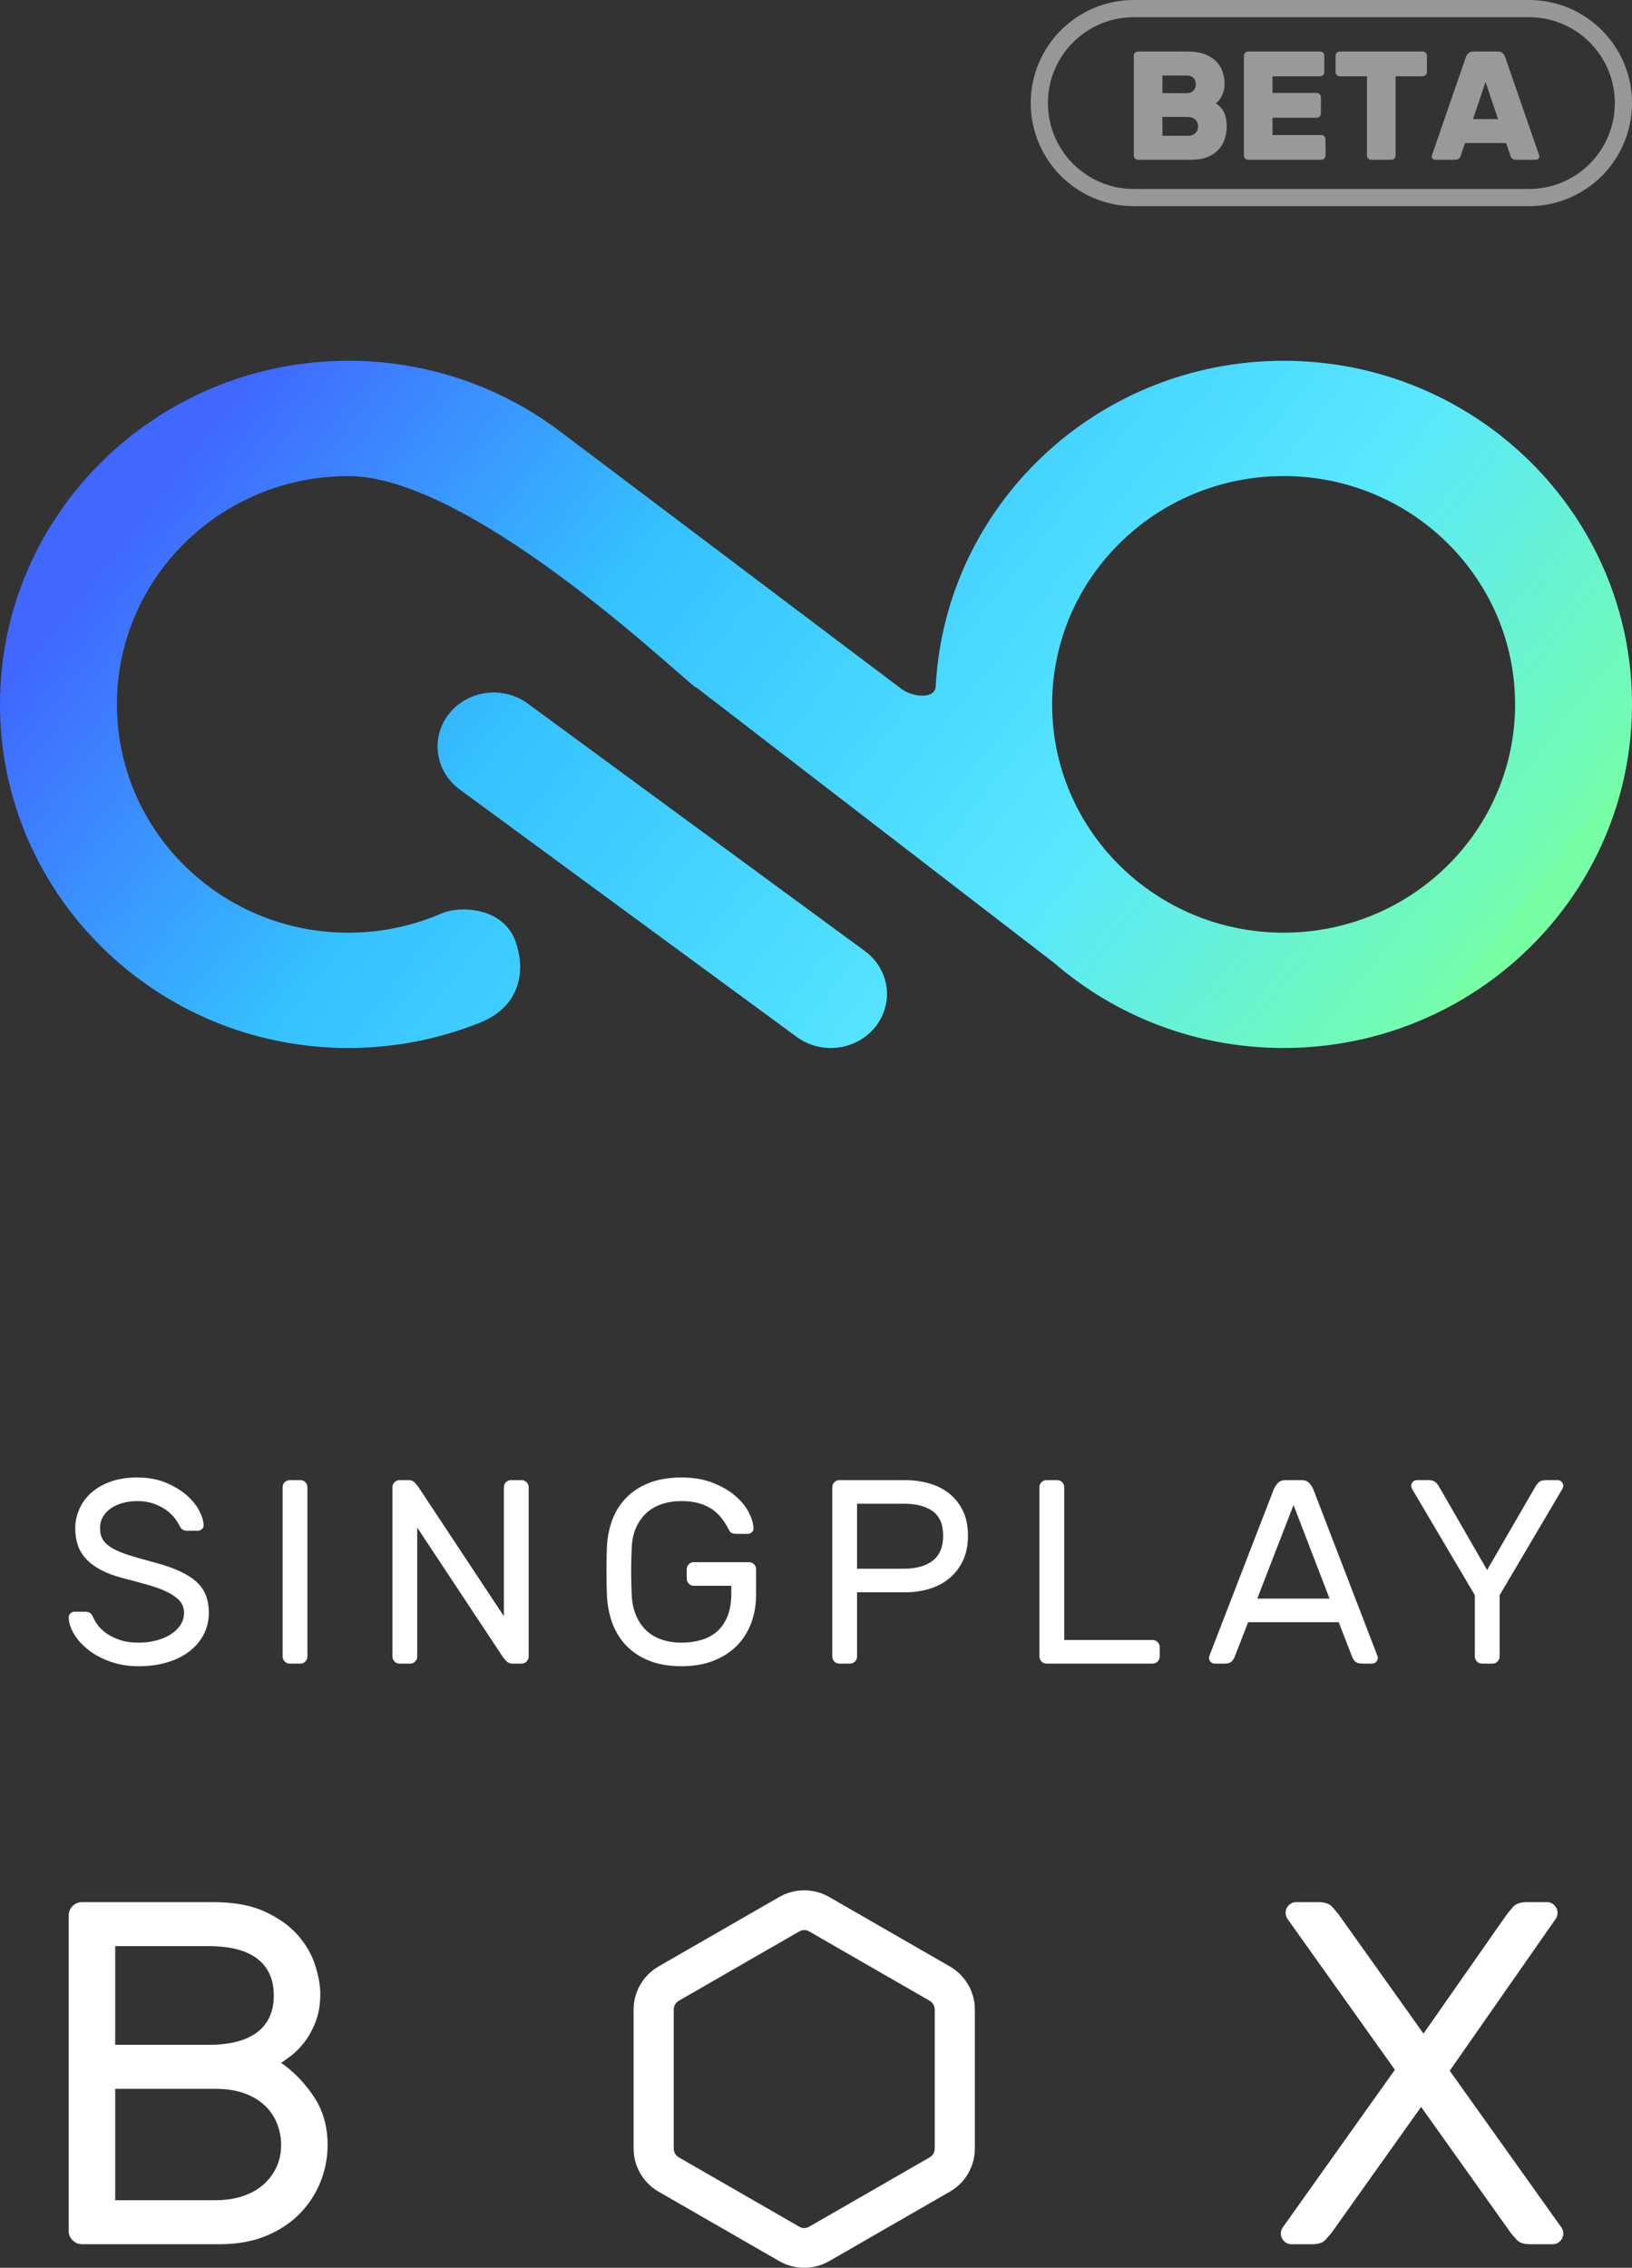 <svg xmlns="http://www.w3.org/2000/svg" width="95" height="132" viewBox="0 0 95 132">
    <rect x="0" y="0" width="95" height="132" fill="#333333" stroke="none"/>
    <defs>
        <linearGradient id="1z9nvfj6ca" x1="4.448%" x2="97.288%" y1="34.926%" y2="65.55%">
            <stop offset="0%" stop-color="#4067FF"/>
            <stop offset="31.648%" stop-color="#34C1FF"/>
            <stop offset="70.078%" stop-color="#57E7FF"/>
            <stop offset="100%" stop-color="#75FDAC"/>
            <stop offset="100%" stop-color="#78FFA4"/>
            <stop offset="100%" stop-color="#78FFA4"/>
        </linearGradient>
    </defs>
    <g fill="none" fill-rule="evenodd">
        <g>
            <g>
                <g>
                    <g fill="url(#1z9nvfj6ca)" fill-rule="nonzero" transform="translate(-690, -288) translate(307, 288) translate(383, 0) translate(0, 21)">
                        <path d="M74.72 0C85.92 0 95 8.954 95 20s-9.08 20-20.28 20c-5.114 0-9.786-1.867-13.354-4.948L40.535 19.015c.016.326-12.814-12.304-20.256-12.304-7.441 0-13.474 5.95-13.474 13.289 0 7.34 6.033 13.289 13.474 13.289 1.933 0 3.77-.402 5.432-1.124 1.067-.464 3.625-.365 4.316 1.678.69 2.043-.052 3.854-2.026 4.656-2.38.967-4.988 1.501-7.722 1.501C9.08 40 0 31.046 0 20S9.08 0 20.28 0c4.665 0 8.963 1.554 12.39 4.165v-.002c9.907 7.47 19.207 14.486 19.816 14.945.61.459 1.986.632 1.986-.202C55.047 8.37 63.892 0 74.72 0zM30.657 19.906l.07.05 19.62 14.404c1.434 1.053 1.71 3.026.613 4.405-1.079 1.357-3.083 1.634-4.514.64l-.07-.05L26.756 24.95c-1.435-1.054-1.71-3.026-.613-4.406 1.078-1.357 3.082-1.634 4.513-.64zM74.721 6.71c-7.442 0-13.475 5.95-13.475 13.289 0 7.34 6.033 13.289 13.475 13.289 7.441 0 13.474-5.95 13.474-13.289 0-7.34-6.033-13.289-13.474-13.289z"/>
                    </g>
                    <g fill="#FFF" fill-rule="nonzero">
                        <path d="M44.271 24.419l7.02 4.04c.902.52 1.457 1.478 1.457 2.515v8.081c0 1.038-.555 1.997-1.456 2.515l-7.02 4.04c-.902.52-2.012.52-2.914 0l-7.02-4.04c-.9-.518-1.456-1.477-1.456-2.515v-8.08c0-1.038.555-1.997 1.456-2.516l7.02-4.04c.902-.519 2.012-.519 2.913 0zm-35.867.297l.359.006c1.056.033 1.943.216 2.661.55.798.369 1.434.824 1.909 1.364.475.54.812 1.124 1.011 1.75.2.625.3 1.185.3 1.678 0 .626-.095 1.175-.285 1.65-.19.474-.413.872-.67 1.194-.256.323-.513.578-.77.768-.153.114-.281.207-.384.28l-.17.118.266.193c.612.465 1.154 1.05 1.628 1.756.541.806.812 1.749.812 2.83 0 .72-.133 1.422-.399 2.105-.266.682-.66 1.299-1.182 1.848-.523.55-1.178.991-1.966 1.323-.788.332-1.695.498-2.72.498H.768l-.122-.01c-.158-.024-.298-.096-.42-.218-.151-.151-.227-.332-.227-.54V25.484l.01-.121c.023-.158.096-.298.218-.419.152-.152.332-.228.541-.228h7.635zm64.349 0l.152.006c.293.023.51.116.653.279.167.19.287.332.361.427l4.944 6.94 4.832-6.912.05-.063c.074-.093.178-.219.311-.378.167-.199.435-.299.806-.299h1.194l.097.008c.126.02.237.079.333.177.12.124.18.27.18.441 0 .095-.027.2-.083.313L80.39 34.53l6.527 9.16.032.07c.019.045.03.083.037.114.01.048.014.09.014.128 0 .17-.06.318-.18.441s-.264.185-.431.185h-1.305l-.152-.005c-.29-.02-.499-.099-.626-.237-.148-.161-.268-.299-.36-.412l-5.222-7.339-5.221 7.339-.075.09c-.08.094-.175.201-.286.322-.148.161-.407.242-.778.242H71.17l-.097-.008c-.126-.02-.237-.078-.333-.177-.12-.123-.18-.27-.18-.44 0-.039.004-.081.013-.129.01-.047.032-.109.07-.185l6.554-9.215-6.277-8.818-.046-.11c-.025-.072-.037-.14-.037-.203 0-.17.06-.317.18-.44.12-.124.264-.186.43-.186h1.306zm-30.11 1.654l-.11.048-7.02 4.04c-.15.087-.254.238-.285.41l-.009.106v8.081c0 .18.08.346.21.457l.085.06 7.02 4.04c.14.08.304.096.453.048l.11-.048 7.02-4.04c.15-.087.254-.238.285-.41l.009-.107v-8.08c0-.18-.08-.346-.21-.457l-.085-.06-7.02-4.04c-.14-.08-.304-.097-.454-.048zM8.517 35.582H2.706v6.485h5.812c.627 0 1.183-.085 1.667-.256.484-.17.888-.408 1.21-.711.324-.304.566-.645.727-1.024.162-.38.242-.787.242-1.223 0-.417-.076-.825-.228-1.223-.151-.398-.384-.75-.698-1.053-.313-.303-.712-.545-1.196-.725-.484-.18-1.059-.27-1.724-.27zm-.399-8.306H2.706v5.746H8.12c1.273 0 2.227-.247 2.864-.74.636-.493.954-1.204.954-2.133s-.318-1.64-.954-2.133c-.637-.493-1.591-.74-2.864-.74zM3.995 0c.617 0 1.162.097 1.632.29.471.193.871.43 1.2.71.33.279.58.58.752.9.172.32.263.607.274.862.01.091-.02.17-.092.236-.07.066-.151.1-.243.1h-.622l-.104-.008c-.064-.009-.118-.027-.162-.054-.066-.04-.134-.132-.205-.274-.05-.102-.134-.232-.25-.39-.117-.157-.274-.31-.472-.457-.197-.148-.438-.275-.721-.382-.284-.106-.613-.16-.987-.16-.284 0-.555.033-.813.1-.258.065-.489.165-.691.297-.203.132-.365.297-.486.496-.122.198-.182.43-.182.694 0 .264.058.488.174.671.117.183.304.349.562.496.259.148.585.282.98.404.395.122.876.26 1.443.412.577.153 1.066.32 1.466.504.4.183.726.389.98.618.252.229.437.493.554.793.116.3.174.638.174 1.015 0 .457-.098.877-.296 1.258-.197.382-.473.71-.828.984-.354.275-.782.489-1.283.641-.501.153-1.06.23-1.678.23-.588 0-1.13-.087-1.626-.26-.496-.173-.921-.397-1.275-.672-.355-.274-.636-.58-.843-.915C.119 8.803.01 8.473 0 8.147c0-.091.033-.17.099-.236.066-.066.144-.1.235-.1h.623l.097.007c.062.01.118.028.169.055.076.04.144.132.205.274.06.143.154.298.28.466.127.167.297.325.51.473.212.147.47.272.774.373.304.102.663.153 1.079.153.354 0 .69-.04 1.01-.122.319-.081.6-.198.843-.351.243-.153.435-.336.577-.55.142-.213.212-.452.212-.716 0-.265-.08-.491-.243-.68-.162-.187-.394-.358-.698-.51-.304-.153-.676-.293-1.117-.42-.44-.127-.939-.262-1.496-.404-.506-.133-.936-.293-1.29-.48-.355-.19-.644-.405-.867-.65C.78 4.487.62 4.217.524 3.922.428 3.626.38 3.306.38 2.96c0-.376.076-.743.228-1.099.151-.356.377-.671.675-.946.3-.274.674-.495 1.124-.663C2.858.084 3.387 0 3.995 0zM35.67 0c.689 0 1.294.102 1.815.305.522.204.957.455 1.307.755.349.3.612.62.79.962.177.34.27.648.28.923.01.091-.02.17-.09.236-.072.066-.153.1-.244.1h-.622l-.114-.005c-.176-.016-.285-.07-.327-.164-.121-.244-.26-.473-.418-.686-.157-.214-.341-.397-.554-.55-.213-.152-.468-.274-.767-.366-.299-.091-.65-.137-1.056-.137-.415 0-.797.059-1.146.176-.35.117-.651.292-.904.526-.253.234-.456.526-.608.877-.152.351-.233.76-.243 1.228-.02.458-.03.88-.03 1.267 0 .386.01.808.03 1.266.01.488.091.916.243 1.282s.355.668.608.907c.253.24.554.418.904.534.349.117.731.176 1.146.176.405 0 .785-.05 1.14-.153.354-.101.663-.267.926-.495.263-.23.468-.527.615-.893.147-.366.22-.814.22-1.343v-.427h-2.187l-.08-.007c-.078-.016-.148-.054-.208-.115-.081-.081-.122-.178-.122-.29V5.34l.008-.081c.015-.078.053-.148.114-.209.08-.081.177-.122.288-.122h3.22l.08.008c.079.015.148.053.209.114.08.081.121.178.121.29v1.45l-.008.3c-.026.496-.12.957-.28 1.385-.193.514-.474.956-.843 1.328-.37.37-.825.66-1.367.87-.542.208-1.157.312-1.846.312-.729 0-1.362-.11-1.898-.328-.537-.219-.982-.516-1.337-.892-.354-.377-.623-.82-.805-1.328-.182-.508-.283-1.058-.304-1.648-.03-.895-.03-1.79 0-2.685.02-.56.12-1.088.297-1.587.177-.498.445-.935.805-1.312.359-.376.807-.671 1.344-.885.536-.213 1.17-.32 1.898-.32zM13.485.153l.081.007c.078.015.147.054.208.115.08.081.121.178.121.29v9.856l-.007.08c-.015.079-.053.148-.114.21-.081.08-.177.122-.289.122h-.622l-.081-.008c-.078-.015-.147-.054-.208-.115-.081-.08-.122-.178-.122-.29V.566l.008-.082c.015-.078.053-.147.114-.208.081-.082.177-.122.289-.122h.622zm6.301 0l.083.005c.106.016.197.062.274.14.096.096.18.2.25.312l4.937 7.461V.565l.008-.082c.015-.078.053-.147.114-.208.08-.082.177-.122.288-.122h.623l.08.007c.079.015.148.054.209.115.08.081.121.178.121.29v9.856l-.007.08c-.016.079-.054.148-.114.21-.081.08-.178.122-.289.122h-.532l-.082-.006c-.106-.016-.198-.062-.275-.14-.096-.096-.18-.2-.25-.312l-4.937-7.46v7.506l-.007.08c-.015.079-.053.148-.114.21-.081.08-.177.122-.289.122h-.622l-.081-.008c-.078-.015-.147-.054-.208-.115-.08-.08-.121-.178-.121-.29V.566l.007-.082c.015-.078.053-.147.114-.208.081-.082.177-.122.289-.122h.531zm28.9 0l.294.007c.388.02.758.082 1.11.183.441.127.829.323 1.163.588.334.264.6.6.797 1.007.198.406.296.89.296 1.45 0 .558-.098 1.044-.296 1.456-.197.412-.463.755-.797 1.03s-.722.478-1.162.61c-.44.132-.909.199-1.405.199H45.89v3.738l-.008.08c-.015.079-.053.148-.113.21-.081.08-.178.122-.289.122h-.623l-.08-.008c-.078-.015-.148-.054-.208-.115-.081-.08-.122-.178-.122-.29V.566l.008-.082c.015-.078.053-.147.114-.208.08-.082.177-.122.288-.122h3.828zm8.852 0l.081.007c.078.015.147.054.208.115.081.081.122.178.122.29v8.894h5.149l.08.008c.078.015.147.053.208.114.081.082.122.178.122.29v.55l-.008.08c-.015.079-.053.148-.114.21-.08.08-.177.122-.288.122h-6.182l-.08-.008c-.079-.015-.148-.054-.209-.115-.08-.08-.121-.178-.121-.29V.566l.007-.082c.015-.078.053-.147.114-.208.081-.082.177-.122.289-.122h.622zm14.215 0l.115.006c.146.018.26.072.34.161.102.112.178.224.228.336l3.706 9.627.034.085c.018.052.027.095.027.129 0 .091-.033.17-.099.236-.065.066-.144.1-.235.1h-.562l-.114-.006c-.143-.014-.246-.055-.311-.124-.081-.087-.137-.17-.167-.252l-.79-2.03h-5.27l-.79 2.03-.04.082c-.03.056-.074.112-.128.17-.08.086-.222.13-.425.13h-.562l-.066-.007c-.063-.012-.12-.043-.17-.093-.065-.066-.098-.145-.098-.236 0-.051.02-.122.06-.214L70.159.656l.06-.112c.044-.074.1-.149.168-.224.101-.111.253-.167.456-.167h.91zm7.38 0l.114.004c.143.013.25.053.318.118.086.081.155.167.205.259l2.795 4.852 2.81-4.852.056-.09c.042-.059.091-.115.149-.17.086-.08.23-.121.433-.121h.653l.066.006c.063.012.12.043.17.093.065.066.098.145.098.236 0 .051-.025.122-.076.214l-3.63 6.148v3.57l-.008.082c-.015.078-.053.147-.114.208-.08.082-.177.123-.288.123h-.623l-.08-.008c-.078-.015-.148-.054-.208-.115-.081-.08-.122-.178-.122-.29V6.85L78.221.702l-.033-.065c-.029-.061-.043-.11-.043-.149 0-.091.033-.17.099-.236.066-.066.144-.1.235-.1h.653zm-7.836 1.449l-2.111 5.447h4.207l-2.096-5.447zM48.61 1.526H45.89v3.783h2.719c.729 0 1.293-.157 1.693-.473.4-.315.6-.798.6-1.449 0-.65-.2-1.124-.6-1.419-.4-.295-.964-.442-1.693-.442z" transform="translate(-690, -288) translate(307, 288) translate(383, 0) translate(4, 86)"/>
                    </g>
                    <g>
                        <path stroke="#979797" d="M29 .5c1.519 0 2.894.616 3.89 1.61.994.996 1.61 2.371 1.61 3.89 0 1.519-.616 2.894-1.61 3.89-.996.994-2.371 1.61-3.89 1.61h0H6c-1.519 0-2.894-.616-3.89-1.61C1.117 8.893.5 7.518.5 6c0-1.519.616-2.894 1.61-3.89C3.107 1.117 4.482.5 6 .5h0z" transform="translate(-690, -288) translate(307, 288) translate(383, 0) translate(60, 0)"/>
                        <path fill="#999" fill-rule="nonzero" d="M9.33 9.3c.384 0 .708-.056.972-.167.264-.11.479-.257.643-.44.165-.184.284-.392.356-.626.072-.234.108-.474.108-.72 0-.3-.046-.557-.14-.77-.092-.213-.256-.4-.49-.562.036-.03.082-.074.14-.13.056-.058.112-.132.166-.225.054-.094.1-.205.14-.333.039-.13.058-.281.058-.455 0-.222-.036-.446-.108-.67-.072-.225-.19-.426-.356-.603-.165-.178-.385-.322-.661-.433C9.882 3.057 9.543 3 9.141 3H6.243c-.066 0-.123.024-.171.072-.048.048-.072.105-.072.171v5.814c0 .066.024.123.072.171.048.048.105.072.171.072H9.33zm-.27-3.879H7.665V4.395H9.06c.18 0 .316.046.41.14.092.093.139.217.139.373s-.046.28-.14.373c-.092.094-.229.14-.409.14zm.09 2.484H7.665V6.807H9.15c.18 0 .324.052.432.157.108.105.162.236.162.392 0 .156-.054.287-.162.391-.108.106-.252.158-.432.158zM16.917 9.3c.066 0 .123-.024.171-.072.048-.048.072-.105.072-.171v-.954c0-.066-.024-.123-.072-.171-.048-.048-.105-.072-.171-.072h-2.844V6.852h2.574c.066 0 .123-.024.171-.072.048-.048.072-.105.072-.171v-.954c0-.066-.024-.123-.072-.171-.048-.048-.105-.072-.171-.072h-2.574V4.44h2.772c.066 0 .123-.024.171-.072.048-.048.072-.105.072-.171v-.954c0-.066-.024-.123-.072-.171-.048-.048-.105-.072-.171-.072h-4.194c-.066 0-.123.024-.171.072-.048.048-.072.105-.072.171v5.814c0 .066.024.123.072.171.048.048.105.072.171.072h4.266zm4.077 0c.066 0 .123-.024.171-.072.048-.048.072-.105.072-.171V4.44h1.584c.066 0 .123-.024.171-.072.048-.048.072-.105.072-.171v-.954c0-.066-.024-.123-.072-.171-.048-.048-.105-.072-.171-.072h-4.833c-.066 0-.123.024-.171.072-.048.048-.072.105-.072.171v.954c0 .066.024.123.072.171.048.048.105.072.171.072h1.584v4.617c0 .066.024.123.072.171.048.048.105.072.171.072h1.179zm3.681 0c.12 0 .206-.026.256-.077.052-.05.083-.1.095-.148l.252-.747h2.394l.252.747c.012.048.044.098.095.149.05.05.136.076.256.076h1.134c.054 0 .1-.02.14-.059.038-.038.058-.085.058-.139 0-.03-.012-.075-.036-.135l-1.962-5.67c-.024-.066-.068-.132-.13-.198-.063-.066-.155-.099-.275-.099h-1.458c-.12 0-.211.033-.274.099-.064.066-.107.132-.131.198l-1.962 5.67c-.024.06-.036.105-.036.135 0 .054.02.1.058.14.04.038.086.058.14.058h1.134zm2.529-2.367h-1.458l.729-2.16.729 2.16z" transform="translate(-690, -288) translate(307, 288) translate(383, 0) translate(60, 0)"/>
                    </g>
                </g>
            </g>
        </g>
    </g>
</svg>
